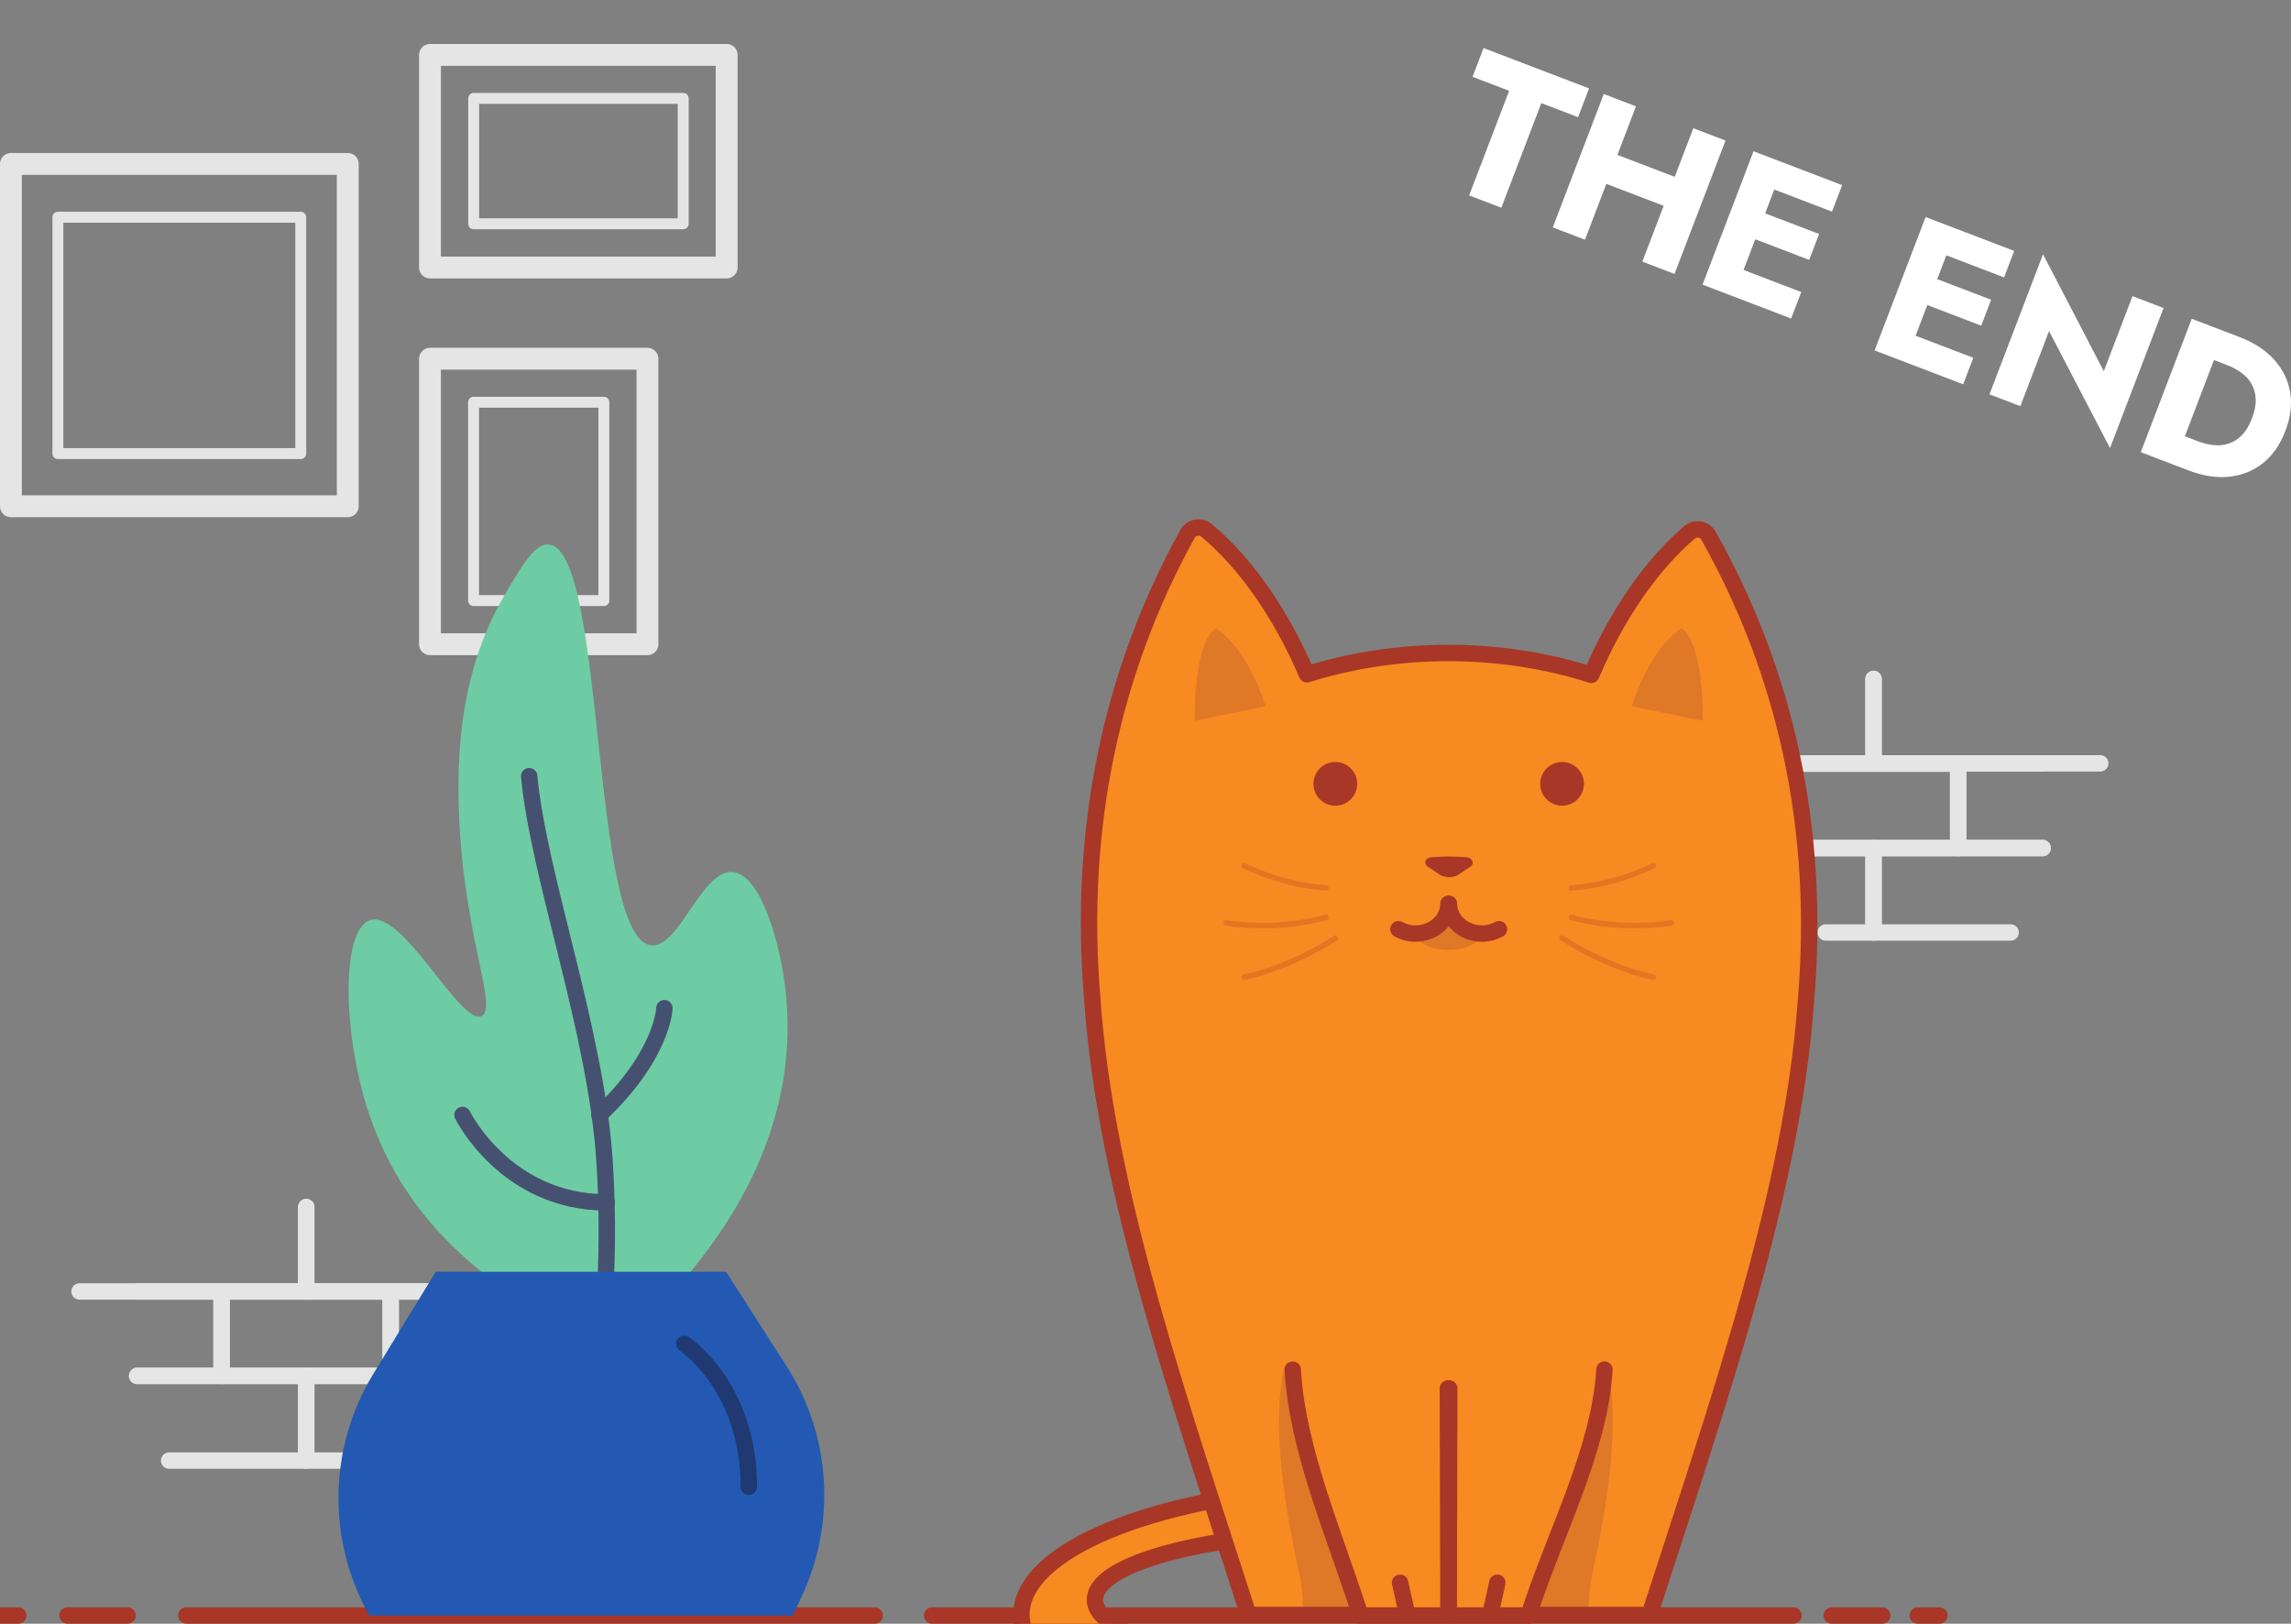 <?xml version="1.0" encoding="UTF-8" standalone="no"?>
<!-- Generator: Adobe Illustrator 23.1.1, SVG Export Plug-In . SVG Version: 6.00 Build 0)  -->

<svg
   version="1.1"
   id="Layer_1"
   x="0px"
   y="0px"
   viewBox="0 0 838.618 594.3"
   xml:space="preserve"
   sodipodi:docname="cat.svg"
   width="838.618"
   height="594.3"
   inkscape:version="1.1.2 (0a00cf5339, 2022-02-04)"
   xmlns:inkscape="http://www.inkscape.org/namespaces/inkscape"
   xmlns:sodipodi="http://sodipodi.sourceforge.net/DTD/sodipodi-0.dtd"
   xmlns="http://www.w3.org/2000/svg"
   xmlns:svg="http://www.w3.org/2000/svg"><rect x="0" y="0" width="838.618" height="594.3" fill="#808080" stroke="none"/><defs
   id="defs298"><rect
     x="203.856"
     y="-89.987"
     width="333.082"
     height="97.897"
     id="rect3629" /></defs><sodipodi:namedview
   id="namedview296"
   pagecolor="#ffffff"
   bordercolor="#666666"
   borderopacity="1.0"
   inkscape:pageshadow="2"
   inkscape:pageopacity="0.0"
   inkscape:pagecheckerboard="0"
   showgrid="false"
   inkscape:zoom="0.719"
   inkscape:cx="298.33102"
   inkscape:cy="356.05007"
   inkscape:window-width="1920"
   inkscape:window-height="1043"
   inkscape:window-x="1920"
   inkscape:window-y="0"
   inkscape:window-maximized="1"
   inkscape:current-layer="Layer_1" />
<style
   type="text/css"
   id="style2">
	.st0{fill:#F4F5F8;}
	.st1{fill:none;stroke:#E5E5E5;stroke-width:6;stroke-linecap:round;stroke-linejoin:round;stroke-miterlimit:10;}
	.st2{fill:#E5E5E5;}
	.st3{fill:none;stroke:#E5E5E5;stroke-width:4;stroke-linecap:round;stroke-linejoin:round;stroke-miterlimit:10;}
	.st4{fill:none;stroke:#E5E5E5;stroke-width:8;stroke-linecap:round;stroke-linejoin:round;stroke-miterlimit:10;}
	.st5{fill:none;stroke:#A83727;stroke-width:6;stroke-linecap:round;stroke-linejoin:round;stroke-miterlimit:10;}
	.st6{fill:#6DCCA3;}
	.st7{fill:none;stroke:#465172;stroke-width:6;stroke-linecap:round;stroke-linejoin:round;stroke-miterlimit:10;}
	.st8{fill:#2359B2;}
	.st9{opacity:0.67;fill:none;stroke:#1E2A54;stroke-width:6;stroke-linecap:round;stroke-linejoin:round;stroke-miterlimit:10;}
	.st10{fill:#D6D6D6;}
	.st11{fill:#F78A21;}
	.st12{opacity:0.26;fill:#9B463D;}
	.st13{fill:#A83727;}
	.st14{opacity:0.24;}
	.st15{fill:none;stroke:#A83727;stroke-width:2;stroke-linecap:round;stroke-linejoin:round;stroke-miterlimit:10;}
</style>

<g
   id="XMLID_278_"
   transform="translate(-131.8,-192.9)">
	<polyline
   id="XMLID_285_"
   class="st1"
   points="243.9,634.7 243.9,665.6 182,665.6  " />
	<polyline
   id="XMLID_284_"
   class="st1"
   points="305.7,665.6 243.9,665.6 243.9,634.7  " />
	<rect
   id="XMLID_283_"
   x="212.9"
   y="665.6"
   class="st1"
   width="61.9"
   height="30.9" />
	<polyline
   id="XMLID_282_"
   class="st1"
   points="261.4,727.5 243.9,727.5 243.9,696.5 305.7,696.5  " />
	<polyline
   id="XMLID_281_"
   class="st1"
   points="182,696.5 243.9,696.5 243.9,727.5 193.7,727.5  " />
	<polyline
   id="XMLID_280_"
   class="st1"
   points="160.9,665.6 212.9,665.6 212.9,696.5 182,696.5  " />
	<polyline
   id="XMLID_279_"
   class="st1"
   points="319.4,696.5 274.8,696.5 274.8,665.6 296.2,665.6  " />
</g>
<g
   id="XMLID_2_"
   transform="translate(-131.8,-192.9)">
	<polyline
   id="XMLID_49_"
   class="st1"
   points="817.6,441.4 817.6,472.3 879.5,472.3  " />
	<polyline
   id="XMLID_38_"
   class="st1"
   points="755.8,472.3 817.6,472.3 817.6,441.4  " />
	
		<rect
   id="XMLID_37_"
   x="786.7"
   y="472.3"
   transform="rotate(180,817.643,487.815)"
   class="st1"
   width="61.9"
   height="30.9" />
	<polyline
   id="XMLID_26_"
   class="st1"
   points="800.1,534.2 817.6,534.2 817.6,503.3 755.8,503.3  " />
	<polyline
   id="XMLID_8_"
   class="st1"
   points="879.5,503.3 817.6,503.3 817.6,534.2 867.8,534.2  " />
	<polyline
   id="XMLID_4_"
   class="st1"
   points="900.6,472.3 848.6,472.3 848.6,503.3 879.5,503.3  " />
	<polyline
   id="XMLID_3_"
   class="st1"
   points="742.1,503.3 786.7,503.3 786.7,472.3 765.3,472.3  " />
</g>

<g
   id="XMLID_23_"
   transform="translate(-131.8,-192.9)">
	<rect
   id="XMLID_22_"
   x="135.8"
   y="252.9"
   class="st4"
   width="123.3"
   height="125.3" />
	
		<rect
   id="XMLID_114_"
   x="154.3"
   y="271.2"
   transform="rotate(90,197.489,315.605)"
   class="st3"
   width="86.5"
   height="88.9" />
	<rect
   id="XMLID_18_"
   x="289.2"
   y="213"
   class="st4"
   width="108.6"
   height="77.8" />
	
		<rect
   id="XMLID_122_"
   x="320.6"
   y="213.5"
   transform="rotate(90,343.54,251.851)"
   class="st3"
   width="45.9"
   height="76.7" />
	
		<rect
   id="XMLID_115_"
   x="292.7"
   y="352.6"
   transform="rotate(90,329.014,376.433)"
   class="st3"
   width="72.6"
   height="47.7" />
	<rect
   id="XMLID_17_"
   x="289.2"
   y="324.2"
   class="st4"
   width="79.6"
   height="104.5" />
</g>
<line
   id="XMLID_59_"
   class="st5"
   x1="702"
   y1="591.3"
   x2="709.9"
   y2="591.3" />
<line
   id="XMLID_56_"
   class="st5"
   x1="670.5"
   y1="591.3"
   x2="689"
   y2="591.3" />
<line
   id="XMLID_54_"
   class="st5"
   x1="341.2"
   y1="591.3"
   x2="656.5"
   y2="591.3" />
<line
   id="XMLID_53_"
   class="st5"
   x1="68.2"
   y1="591.3"
   x2="320.2"
   y2="591.3" />
<line
   id="XMLID_52_"
   class="st5"
   x1="24.7"
   y1="591.3"
   x2="46.7"
   y2="591.3" />
<line
   id="XMLID_57_"
   class="st5"
   x1="-5.3"
   y1="591.3"
   x2="6.7"
   y2="591.3" />
<g
   id="g49"
   transform="translate(-131.8,-192.9)">
	<path
   id="XMLID_28_"
   class="st6"
   d="m 330.9,674.4 c -18.2,-11.6 -50.3,-32 -64.2,-74.4 -9.7,-29.6 -9.9,-66.8 0.5,-70.3 12.1,-4 33.2,38.8 40.9,35.1 6.1,-2.9 -6.6,-29.4 -8.3,-74.3 -1.2,-30.6 3.2,-56.9 17,-80.3 6.3,-10.7 10.9,-18.6 16,-18 20.9,2.4 15,144 37.3,146.7 10.5,1.3 18.9,-29.2 30.7,-26.7 10,2.1 16.7,26.8 18.5,42.8 0.1,0.8 0.2,1.4 0.2,1.9 5.2,51.9 -25.1,89.3 -35.3,102 -15.3,18.8 -25.6,22.6 -33.6,22.7 -8.4,-0.1 -14.8,-4 -19.7,-7.2 z" />
	<path
   id="XMLID_41_"
   class="st7"
   d="m 325.5,477 c 3.5,37 24.5,93.3 27.6,141 2,31.1 0.1,58.5 -3,81" />
	<path
   id="XMLID_25_"
   class="st8"
   d="M 422,784.2 H 267 v 0 c -15.6,-27.6 -15,-61.5 1.5,-88.5 l 22.8,-37.3 h 106.3 l 22.1,34.5 c 16.4,25.5 18.3,57.8 5.2,85.1 z" />
	<path
   id="XMLID_44_"
   class="st7"
   d="m 375,561.9 c 0,0 -0.4,17 -23.8,39.1" />
	<path
   id="XMLID_47_"
   class="st7"
   d="m 301.1,601 c 0,0 15.7,32 52.8,32" />
	<path
   id="XMLID_48_"
   class="st9"
   d="m 382.3,684.8 c 0,0 23.6,15.4 23.6,52.3" />
</g>

<g
   id="g293"
   transform="translate(-131.8,-192.9)">
	<path
   id="XMLID_14_"
   class="st10"
   d="m 523.6,794 c 0,29.2 49.9,53 111.4,53 48.2,0 89.2,-14.5 104.7,-34.9 l -116.5,8.4 z" />
	<path
   id="XMLID_15_"
   class="st11"
   d="m 723.7,791.1 c -2.9,-0.6 -6,-0.3 -8.7,0.8 -17.6,6.9 -48.4,11.5 -83.4,11.5 -54.7,0 -99,-11.2 -99,-25 0,-12.2 34.7,-22.4 80.6,-24.6 l 3.2,-16.7 c -62.9,3.9 -110.7,23.4 -110.7,46.8 0,26.2 60,47.5 134,47.5 32.4,0 62.1,-4.1 85.3,-10.9 15,-4.5 14.1,-26.2 -1.3,-29.4 z" />
	<path
   id="XMLID_51_"
   class="st12"
   d="m 671.1,801.3 48,-10.5 c 0,0 12.6,1.3 14.9,8 4,11.4 -4.2,18.4 -4.2,18.4 0,0 -3.1,-26.4 -58.7,-15.9 z" />
	<path
   id="XMLID_21_"
   class="st5"
   d="m 723.7,791.1 c -2.9,-0.6 -6,-0.3 -8.7,0.8 -17.6,6.9 -48.4,11.5 -83.4,11.5 -54.7,0 -99,-11.2 -99,-25 0,-12.2 34.7,-22.4 80.6,-24.6 l 3.2,-16.7 c -62.9,3.9 -110.7,23.4 -110.7,46.8 0,26.2 60,47.5 134,47.5 32.4,0 62.1,-4.1 85.3,-10.9 15,-4.5 14.1,-26.2 -1.3,-29.4 z" />
	<path
   id="XMLID_27_"
   class="st11"
   d="m 714.3,439.9 c -16,-5.1 -33.7,-8 -52.2,-8 -18.4,0 -35.9,2.8 -51.9,7.8 -9.7,-22.7 -22.9,-41.2 -36.8,-52.7 -2.2,-1.8 -5.5,-1.2 -6.9,1.3 -27.7,50.1 -40.1,107.4 -34.9,169.9 4.8,69.8 31.7,146.5 57.2,225.8 h 146.8 c 25.6,-79.2 52.2,-155.1 57.2,-224 5.5,-62.9 -7.1,-120.4 -35.6,-171 -1.4,-2.5 -4.7,-3.1 -6.9,-1.3 -13.6,11.6 -26.5,29.8 -36,52.2 z" />
	<path
   id="XMLID_55_"
   class="st12"
   d="m 674.4,533.9 c 0,3.7 -5.5,6.7 -12.4,6.7 -6.8,0 -12.4,-3 -12.4,-6.7 l 12.5,-2.8 z" />
	<path
   id="XMLID_40_"
   class="st12"
   d="m 713.3,782.6 c 0,0 0,-7.9 1.5,-14.5 13.2,-58.7 4.5,-76.8 4.5,-76.8 l -27.8,91.5 z" />
	<path
   id="XMLID_42_"
   class="st12"
   d="m 608.8,782.6 c 0,0 0,-7.9 -1.5,-14.5 -13.2,-58.7 -4.5,-76.8 -4.5,-76.8 l 27.8,91.5 z" />
	<path
   id="XMLID_16_"
   class="st5"
   d="m 714.3,439.9 c -16,-5.1 -33.7,-8 -52.2,-8 -18.4,0 -35.9,2.8 -51.9,7.8 -9.7,-22.7 -22.9,-41.2 -36.8,-52.7 -2.2,-1.8 -5.5,-1.2 -6.9,1.3 -27.7,50.1 -40.1,107.4 -34.9,169.9 4.8,69.8 31.7,146.5 57.2,225.8 h 146.8 c 25.6,-79.2 52.2,-155.1 57.2,-224 5.5,-62.9 -7.1,-120.4 -35.6,-171 -1.4,-2.5 -4.7,-3.1 -6.9,-1.3 -13.6,11.6 -26.5,29.8 -36,52.2 z" />
	<circle
   id="XMLID_6_"
   class="st13"
   cx="620.6"
   cy="479.8"
   r="8" />
	<circle
   id="XMLID_12_"
   class="st13"
   cx="703.6"
   cy="479.8"
   r="8" />
	<path
   id="XMLID_13_"
   class="st13"
   d="m 668.8,506.7 c -4.4,-0.4 -8.8,-0.4 -13.2,0 -2.1,0.2 -2.8,2.3 -1.2,3.4 1.4,0.9 2.8,1.8 4.2,2.8 2,1.4 5.3,1.4 7.3,0 1.4,-1 2.8,-1.9 4.2,-2.8 1.5,-1.1 0.7,-3.2 -1.3,-3.4 z" />
	<g
   id="XMLID_32_">
		<path
   id="XMLID_39_"
   class="st11"
   d="m 719.1,694.2 c -1.7,29.5 -15.4,60.5 -24.8,90 -9.7,0 -32.2,0 -32.2,0 l 0.2,-83.1" />
		<path
   id="XMLID_34_"
   class="st11"
   d="m 605,694.2 c 1.7,29.5 18.4,60.5 27.8,90 9.7,0 29.2,0 29.2,0 l -0.2,-83.1" />
	</g>
	<g
   id="XMLID_5_">
		<path
   id="XMLID_10_"
   class="st5"
   d="m 680.5,533 c -1.8,1 -4,1.6 -6.2,1.6 -6.7,0 -12.1,-4.9 -12.1,-10.9" />
		<path
   id="XMLID_7_"
   class="st5"
   d="m 643.7,533 c 1.8,1 4,1.6 6.2,1.6 6.7,0 12.1,-4.9 12.1,-10.9" />
	</g>
	<g
   id="XMLID_29_">
		<path
   id="XMLID_11_"
   class="st5"
   d="m 719.1,694.2 c -1.7,29.5 -18.4,60.5 -27.8,90 -9.7,0 -29.2,0 -29.2,0 l 0.2,-83.1" />
		<path
   id="XMLID_30_"
   class="st5"
   d="m 605,694.2 c 1.7,29.5 15.4,60.5 24.8,90 9.7,0 32.2,0 32.2,0 l -0.2,-83.1" />
	</g>
	<path
   id="XMLID_31_"
   class="st12"
   d="m 729.1,451.4 c 7.4,-22.7 18.2,-28.5 18.2,-28.5 0,0 7.8,2.9 7.8,33.8" />
	<path
   id="XMLID_33_"
   class="st12"
   d="m 595.1,451.4 c -7.4,-22.7 -18.2,-28.5 -18.2,-28.5 0,0 -7.8,2.9 -7.8,33.8" />
	<line
   id="XMLID_45_"
   class="st5"
   x1="644.3"
   y1="772.2"
   x2="646.8"
   y2="783.5" />
	<line
   id="XMLID_46_"
   class="st5"
   x1="679.9"
   y1="772.2"
   x2="677.4"
   y2="783.5" />
	<g
   id="XMLID_1_"
   class="st14">
		<path
   id="XMLID_19_"
   class="st15"
   d="m 707,528.7 c 12.1,3.2 24.6,3.8 36.6,2" />
		<path
   id="XMLID_20_"
   class="st15"
   d="m 703.6,536.3 c 11,7 22.4,11.8 33.4,14.3" />
		<path
   id="XMLID_35_"
   class="st15"
   d="m 707,517.9 c 9.9,-0.7 20.1,-3.4 30,-8.1" />
		<path
   id="XMLID_50_"
   class="st15"
   d="m 617.2,528.7 c -12.1,3.2 -24.6,3.8 -36.6,2" />
		<path
   id="XMLID_43_"
   class="st15"
   d="m 620.6,536.3 c -11,7 -22.4,11.8 -33.4,14.3" />
		<path
   id="XMLID_36_"
   class="st15"
   d="m 617.2,517.9 c -9.9,-0.7 -20.1,-3.4 -30,-8.1" />
	</g>
</g>
<g
   aria-label="THE END"
   transform="translate(60.686,7.187)"
   id="text3627"
   style="font-size:74.667px;line-height:1.25;white-space:pre;shape-inside:url(#rect3629)"><path
     d="m 478.336,20.932 13.391,5.119 -14.636,38.29 11.787,4.506 14.636,-38.29 13.461,5.145 4.026,-10.531 -38.639,-14.77 z"
     style="font-weight:bold;font-family:Jost;-inkscape-font-specification:'Jost Bold';fill:#ffffff;fill-opacity:1"
     id="path74050" /><path
     d="m 518.798,56.862 36.895,14.103 4.052,-10.601 -36.895,-14.103 z m 40.353,-17.109 -18.662,48.821 11.787,4.506 18.662,-48.821 z M 526.371,27.223 507.709,76.044 519.496,80.55 538.158,31.729 Z"
     style="font-weight:bold;font-family:Jost;-inkscape-font-specification:'Jost Bold';fill:#ffffff;fill-opacity:1"
     id="path74052" /><path
     d="m 570.34,99.985 24.62,9.411 3.706,-9.695 -24.62,-9.411 z m 14.956,-39.127 24.62,9.411 3.706,-9.695 -24.62,-9.411 z m -6.958,18.203 23.225,8.878 3.626,-9.485 -23.225,-8.878 z m 2.853,-30.884 -18.662,48.821 11.299,4.319 18.662,-48.821 z"
     style="font-weight:bold;font-family:Jost;-inkscape-font-specification:'Jost Bold';fill:#ffffff;fill-opacity:1"
     id="path74054" /><path
     d="m 633.319,124.059 24.62,9.411 3.706,-9.695 -24.62,-9.411 z m 14.956,-39.127 24.62,9.411 3.706,-9.695 -24.62,-9.411 z m -6.958,18.203 23.225,8.878 3.626,-9.485 -23.225,-8.878 z m 2.853,-30.884 -18.662,48.821 11.299,4.319 18.662,-48.821 z"
     style="font-weight:bold;font-family:Jost;-inkscape-font-specification:'Jost Bold';fill:#ffffff;fill-opacity:1"
     id="path74056" /><path
     d="m 719.913,101.204 -10.504,27.48 -22.25,-42.797 -19.595,51.263 11.299,4.319 10.504,-27.48 22.319,42.824 19.595,-51.263 z"
     style="font-weight:bold;font-family:Jost;-inkscape-font-specification:'Jost Bold';fill:#ffffff;fill-opacity:1"
     id="path74058" /><path
     d="m 741.604,109.496 -18.662,48.821 12.136,4.639 18.662,-48.821 z m -1.226,55.486 q 8.021,3.066 15.026,2.306 7.005,-0.76 12.293,-4.973 5.314,-4.284 8.167,-11.746 2.879,-7.532 1.75,-14.199 -1.129,-6.666 -5.841,-11.905 -4.712,-5.238 -12.733,-8.304 l -9.625,-3.679 -3.999,10.462 9.206,3.519 q 2.79,1.066 5.104,2.75 2.384,1.711 3.723,4.061 1.409,2.377 1.555,5.551 0.173,3.104 -1.347,7.079 -1.52,3.975 -3.745,6.242 -2.199,2.197 -4.835,3.028 -2.566,0.858 -5.483,0.542 -2.847,-0.289 -5.637,-1.355 l -9.206,-3.519 -3.999,10.462 z"
     style="font-weight:bold;font-family:Jost;-inkscape-font-specification:'Jost Bold';fill:#ffffff;fill-opacity:1"
     id="path74060" /></g></svg>
